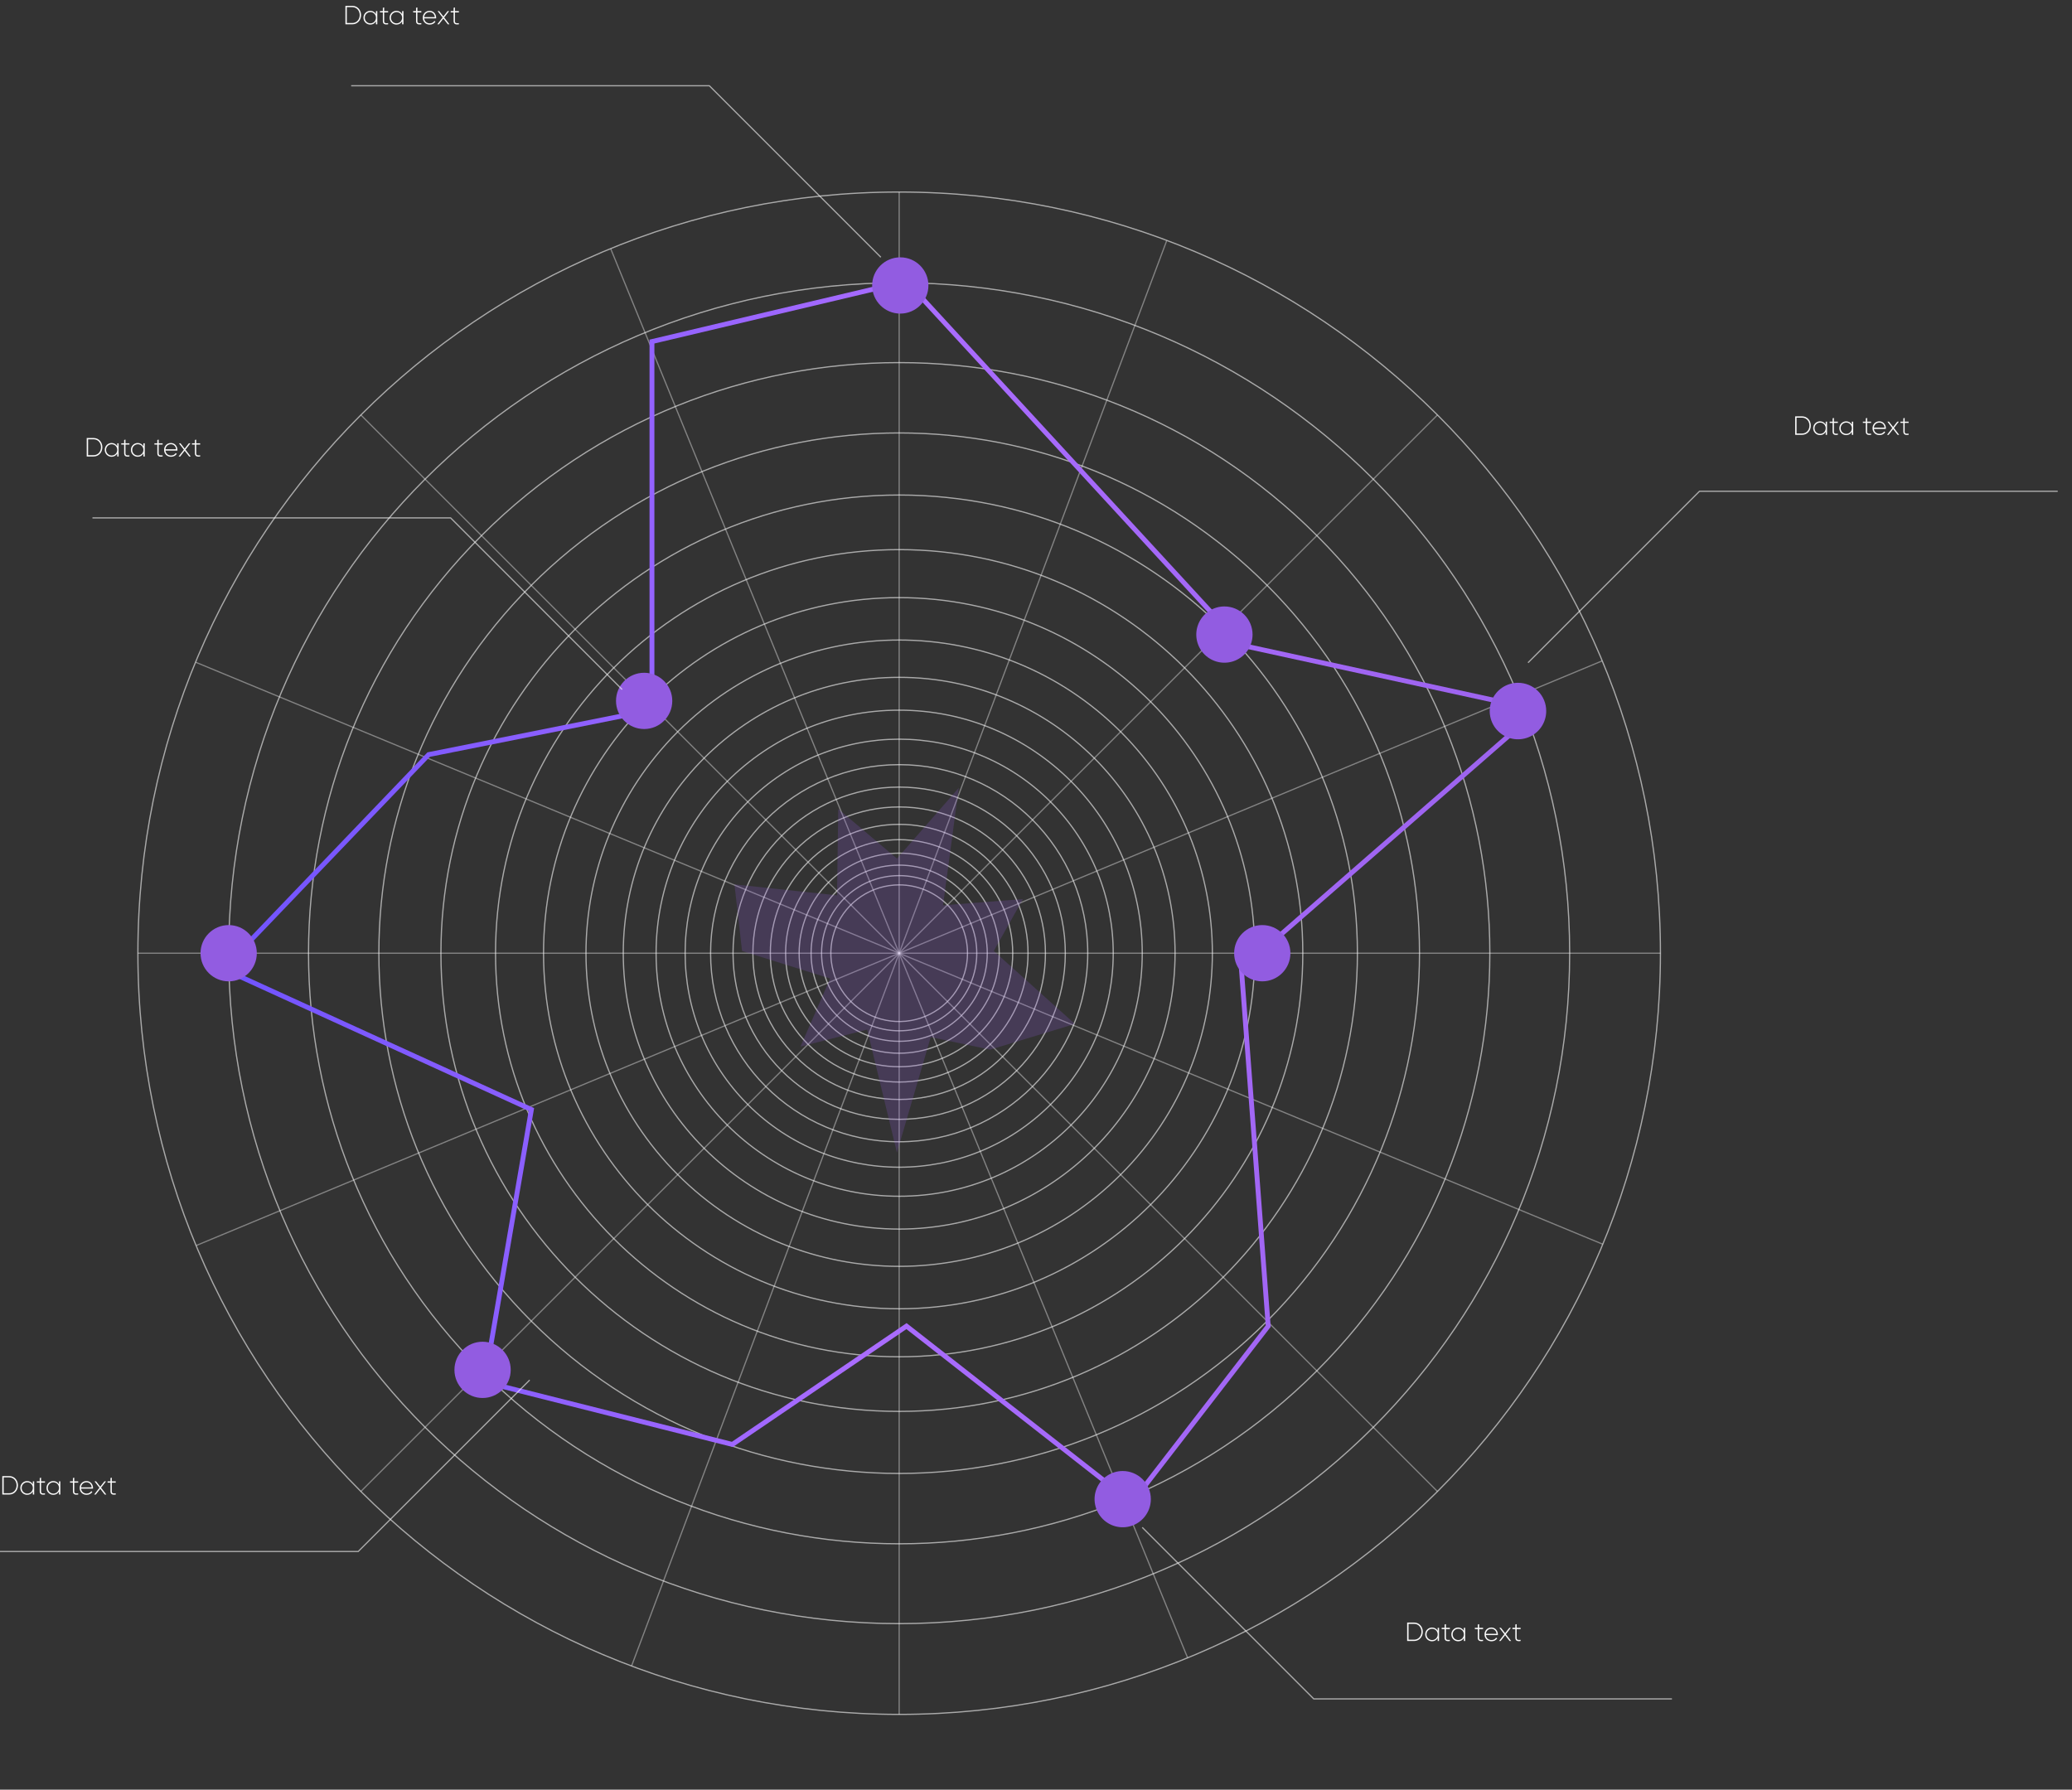 <svg width="426" height="368" viewBox="0 0 426 368" fill="none" xmlns="http://www.w3.org/2000/svg">
<rect x="0" y="0" width="426" height="368" fill="#333333" stroke="none"/>
<path opacity="0.4" d="M184.867 39.508V352.517" stroke="#FAFAFA" stroke-width="0.25" stroke-miterlimit="10"/>
<path opacity="0.4" d="M341.383 196.001H28.351" stroke="#FAFAFA" stroke-width="0.25" stroke-miterlimit="10"/>
<path opacity="0.4" d="M295.539 306.674L74.194 85.329" stroke="#FAFAFA" stroke-width="0.25" stroke-miterlimit="10"/>
<path opacity="0.4" d="M244.163 340.856L125.571 51.17" stroke="#FAFAFA" stroke-width="0.25" stroke-miterlimit="10"/>
<path opacity="0.4" d="M129.863 342.531L239.87 49.494" stroke="#FAFAFA" stroke-width="0.25" stroke-miterlimit="10"/>
<path opacity="0.4" d="M74.194 306.674L295.539 85.329" stroke="#FAFAFA" stroke-width="0.25" stroke-miterlimit="10"/>
<path opacity="0.4" d="M40.357 256.1L329.377 135.901" stroke="#FAFAFA" stroke-width="0.25" stroke-miterlimit="10"/>
<path opacity="0.4" d="M40.242 136.177L329.492 255.825" stroke="#FAFAFA" stroke-width="0.25" stroke-miterlimit="10"/>
<path opacity="0.6" d="M184.867 352.517C271.309 352.517 341.383 282.442 341.383 196.001C341.383 109.559 271.309 39.484 184.867 39.484C98.426 39.484 28.351 109.559 28.351 196.001C28.351 282.442 98.426 352.517 184.867 352.517Z" stroke="#FAFAFA" stroke-width="0.25" stroke-miterlimit="10"/>
<path opacity="0.6" d="M184.867 333.854C261.001 333.854 322.72 272.135 322.72 196.001C322.72 119.867 261.001 58.148 184.867 58.148C108.733 58.148 47.015 119.867 47.015 196.001C47.015 272.135 108.733 333.854 184.867 333.854Z" stroke="#FAFAFA" stroke-width="0.25" stroke-miterlimit="10"/>
<path opacity="0.6" d="M270.741 281.868C318.166 234.443 318.165 157.553 270.741 110.128C223.316 62.703 146.425 62.703 99 110.128C51.575 157.553 51.575 234.443 99 281.868C146.425 329.293 223.316 329.293 270.741 281.868Z" stroke="#FAFAFA" stroke-width="0.25" stroke-miterlimit="10"/>
<path opacity="0.6" d="M260.514 271.642C302.291 229.865 302.291 162.131 260.514 120.354C218.737 78.577 151.003 78.577 109.226 120.354C67.449 162.131 67.449 229.865 109.226 271.642C151.003 313.419 218.737 313.419 260.514 271.642Z" stroke="#FAFAFA" stroke-width="0.25" stroke-miterlimit="10"/>
<path opacity="0.6" d="M184.867 290.214C236.899 290.214 279.08 248.033 279.08 196.001C279.08 143.969 236.899 101.788 184.867 101.788C132.835 101.788 90.654 143.969 90.654 196.001C90.654 248.033 132.835 290.214 184.867 290.214Z" stroke="#FAFAFA" stroke-width="0.25" stroke-miterlimit="10"/>
<path opacity="0.6" d="M184.867 278.988C230.699 278.988 267.854 241.833 267.854 196.001C267.854 150.168 230.699 113.014 184.867 113.014C139.034 113.014 101.88 150.168 101.88 196.001C101.88 241.833 139.034 278.988 184.867 278.988Z" stroke="#FAFAFA" stroke-width="0.25" stroke-miterlimit="10"/>
<path opacity="0.6" d="M184.867 269.116C225.248 269.116 257.983 236.381 257.983 196.001C257.983 155.62 225.248 122.885 184.867 122.885C144.486 122.885 111.751 155.62 111.751 196.001C111.751 236.381 144.486 269.116 184.867 269.116Z" stroke="#FAFAFA" stroke-width="0.25" stroke-miterlimit="10"/>
<path opacity="0.6" d="M230.402 241.53C255.549 216.384 255.549 175.613 230.402 150.466C205.256 125.319 164.484 125.319 139.338 150.466C114.191 175.613 114.191 216.384 139.338 241.53C164.484 266.677 205.255 266.677 230.402 241.53Z" stroke="#FAFAFA" stroke-width="0.25" stroke-miterlimit="10"/>
<path opacity="0.6" d="M184.867 252.726C216.195 252.726 241.592 227.33 241.592 196.001C241.592 164.673 216.195 139.276 184.867 139.276C153.539 139.276 128.142 164.673 128.142 196.001C128.142 227.33 153.539 252.726 184.867 252.726Z" stroke="#FAFAFA" stroke-width="0.25" stroke-miterlimit="10"/>
<path opacity="0.6" d="M184.868 245.977C212.468 245.977 234.843 223.602 234.843 196.001C234.843 168.4 212.468 146.025 184.868 146.025C157.267 146.025 134.892 168.4 134.892 196.001C134.892 223.602 157.267 245.977 184.868 245.977Z" stroke="#FAFAFA" stroke-width="0.25" stroke-miterlimit="10"/>
<path opacity="0.6" d="M215.988 227.116C233.174 209.93 233.174 182.066 215.988 164.88C198.802 147.694 170.938 147.694 153.752 164.88C136.566 182.066 136.566 209.93 153.752 227.116C170.938 244.302 198.802 244.302 215.988 227.116Z" stroke="#FAFAFA" stroke-width="0.25" stroke-miterlimit="10"/>
<path opacity="0.6" d="M184.867 234.774C206.281 234.774 223.64 217.415 223.64 196.001C223.64 174.587 206.281 157.228 184.867 157.228C163.453 157.228 146.094 174.587 146.094 196.001C146.094 217.415 163.453 234.774 184.867 234.774Z" stroke="#FAFAFA" stroke-width="0.25" stroke-miterlimit="10"/>
<path opacity="0.6" d="M184.867 230.16C203.733 230.16 219.026 214.866 219.026 196.001C219.026 177.135 203.733 161.842 184.867 161.842C166.002 161.842 150.708 177.135 150.708 196.001C150.708 214.866 166.002 230.16 184.867 230.16Z" stroke="#FAFAFA" stroke-width="0.25" stroke-miterlimit="10"/>
<path opacity="0.6" d="M184.867 226.073C201.475 226.073 214.939 212.609 214.939 196.001C214.939 179.392 201.475 165.928 184.867 165.928C168.258 165.928 154.794 179.392 154.794 196.001C154.794 212.609 168.258 226.073 184.867 226.073Z" stroke="#FAFAFA" stroke-width="0.25" stroke-miterlimit="10"/>
<path opacity="0.6" d="M203.602 214.73C213.948 204.385 213.948 187.611 203.602 177.266C193.257 166.92 176.483 166.92 166.138 177.266C155.792 187.611 155.792 204.385 166.138 214.73C176.483 225.076 193.257 225.076 203.602 214.73Z" stroke="#FAFAFA" stroke-width="0.25" stroke-miterlimit="10"/>
<path opacity="0.6" d="M184.867 219.348C197.761 219.348 208.214 208.895 208.214 196.001C208.214 183.107 197.761 172.654 184.867 172.654C171.973 172.654 161.521 183.107 161.521 196.001C161.521 208.895 171.973 219.348 184.867 219.348Z" stroke="#FAFAFA" stroke-width="0.25" stroke-miterlimit="10"/>
<path opacity="0.6" d="M199.414 210.542C207.447 202.51 207.447 189.486 199.414 181.454C191.382 173.421 178.358 173.421 170.326 181.454C162.293 189.486 162.293 202.51 170.326 210.542C178.358 218.575 191.382 218.575 199.414 210.542Z" stroke="#FAFAFA" stroke-width="0.25" stroke-miterlimit="10"/>
<path opacity="0.6" d="M184.867 214.114C194.871 214.114 202.98 206.004 202.98 196.001C202.98 185.998 194.871 177.889 184.867 177.889C174.864 177.889 166.755 185.998 166.755 196.001C166.755 206.004 174.864 214.114 184.867 214.114Z" stroke="#FAFAFA" stroke-width="0.25" stroke-miterlimit="10"/>
<path opacity="0.6" d="M184.867 211.956C193.679 211.956 200.822 204.813 200.822 196.002C200.822 187.19 193.679 180.047 184.867 180.047C176.056 180.047 168.912 187.19 168.912 196.002C168.912 204.813 176.056 211.956 184.867 211.956Z" stroke="#FAFAFA" stroke-width="0.25" stroke-miterlimit="10"/>
<path opacity="0.6" d="M198.917 196.001C198.917 198.78 198.093 201.496 196.549 203.807C195.005 206.117 192.811 207.918 190.244 208.981C187.677 210.045 184.852 210.323 182.126 209.781C179.401 209.239 176.898 207.901 174.933 205.936C172.968 203.971 171.63 201.468 171.088 198.742C170.546 196.017 170.824 193.192 171.887 190.625C172.951 188.058 174.752 185.864 177.062 184.32C179.372 182.776 182.089 181.952 184.867 181.952C188.593 181.952 192.167 183.432 194.802 186.067C197.436 188.702 198.917 192.275 198.917 196.001Z" stroke="#FAFAFA" stroke-width="0.25" stroke-miterlimit="10"/>
<path d="M370.51 85.609H369.082V89.41H370.51C371.558 89.41 372.302 88.558 372.302 87.51C372.302 86.462 371.558 85.609 370.51 85.609ZM370.51 89.139H369.37V85.881H370.51C371.406 85.881 372.019 86.608 372.019 87.51C372.019 88.411 371.406 89.139 370.51 89.139ZM375.362 86.695V87.309C375.134 86.901 374.716 86.635 374.194 86.635C373.423 86.635 372.788 87.249 372.788 88.053C372.788 88.856 373.423 89.47 374.194 89.47C374.716 89.47 375.134 89.204 375.362 88.797V89.41H375.639V86.695H375.362ZM374.216 89.209C373.57 89.209 373.065 88.699 373.065 88.053C373.065 87.406 373.57 86.896 374.216 86.896C374.862 86.896 375.362 87.406 375.362 88.053C375.362 88.699 374.862 89.209 374.216 89.209ZM377.863 86.961V86.695H377.054V85.935L376.777 86.016V86.695H376.179V86.961H376.777V88.726C376.777 89.345 377.151 89.519 377.863 89.41V89.166C377.309 89.215 377.054 89.204 377.054 88.726V86.961H377.863ZM380.739 86.695V87.309C380.511 86.901 380.093 86.635 379.571 86.635C378.8 86.635 378.165 87.249 378.165 88.053C378.165 88.856 378.8 89.47 379.571 89.47C380.093 89.47 380.511 89.204 380.739 88.797V89.41H381.016V86.695H380.739ZM379.593 89.209C378.947 89.209 378.442 88.699 378.442 88.053C378.442 87.406 378.947 86.896 379.593 86.896C380.239 86.896 380.739 87.406 380.739 88.053C380.739 88.699 380.239 89.209 379.593 89.209ZM384.687 86.961V86.695H383.878V85.935L383.601 86.016V86.695H383.004V86.961H383.601V88.726C383.601 89.345 383.976 89.519 384.687 89.41V89.166C384.133 89.215 383.878 89.204 383.878 88.726V86.961H384.687ZM386.396 86.635C385.565 86.635 384.99 87.254 384.99 88.053C384.99 88.873 385.582 89.47 386.418 89.47C386.955 89.47 387.379 89.225 387.602 88.856L387.363 88.715C387.205 89.003 386.868 89.209 386.423 89.209C385.804 89.209 385.337 88.807 385.272 88.194H387.732C387.732 88.15 387.737 88.107 387.737 88.064C387.737 87.32 387.221 86.635 386.396 86.635ZM386.396 86.896C386.928 86.896 387.395 87.265 387.455 87.928H385.272C385.326 87.325 385.777 86.896 386.396 86.896ZM390.47 89.41L389.39 88.009L390.405 86.695H390.079L389.221 87.797L388.369 86.695H388.038L389.059 88.015L387.973 89.41H388.304L389.221 88.226L390.139 89.41H390.47ZM392.408 86.961V86.695H391.599V85.935L391.322 86.016V86.695H390.725V86.961H391.322V88.726C391.322 89.345 391.697 89.519 392.408 89.41V89.166C391.854 89.215 391.599 89.204 391.599 88.726V86.961H392.408Z" fill="#FAFAFA"/>
<path opacity="0.2" d="M172.342 166.334L184.411 176.548L197.122 162L193.89 186.151L210.312 184.871L204.318 195.545L221 210.546L203.58 215.829L191.361 213.255L184.411 237L178.288 211.704L164.579 215.199L170.675 201.207L152.565 195.545L151 181.851L172.09 184.106L172.342 166.334Z" fill="#925CE1"/>
<path d="M186.375 57.841L134.043 70.235V145.979L88.138 155.16L45.905 199.229L109.254 228.149L99.614 284.153L150.569 297.007L186.375 272.677L232.739 308.942L260.742 272.677L255.233 199.229L316.287 145.979L255.233 132.666L186.375 57.841Z" stroke="url(#paint0_linear_55_1940)" stroke-linecap="round"/>
<path d="M185.096 64.484C188.291 64.484 190.881 61.894 190.881 58.699C190.881 55.504 188.291 52.914 185.096 52.914C181.902 52.914 179.312 55.504 179.312 58.699C179.312 61.894 181.902 64.484 185.096 64.484Z" fill="#925CE1"/>
<path d="M257.524 130.483C257.524 131.627 257.185 132.746 256.549 133.697C255.913 134.649 255.01 135.39 253.953 135.828C252.896 136.266 251.733 136.38 250.61 136.157C249.488 135.934 248.458 135.383 247.648 134.574C246.839 133.765 246.288 132.734 246.065 131.612C245.842 130.49 245.957 129.326 246.394 128.269C246.832 127.212 247.574 126.309 248.525 125.673C249.476 125.038 250.595 124.698 251.739 124.698C253.273 124.698 254.745 125.308 255.83 126.393C256.915 127.478 257.524 128.949 257.524 130.483Z" fill="#925CE1"/>
<path d="M317.899 146.208C317.899 147.357 317.559 148.48 316.92 149.435C316.282 150.39 315.375 151.135 314.314 151.574C313.253 152.014 312.085 152.129 310.958 151.905C309.832 151.681 308.797 151.127 307.984 150.315C307.172 149.503 306.619 148.468 306.395 147.341C306.171 146.215 306.286 145.047 306.725 143.986C307.165 142.925 307.909 142.017 308.865 141.379C309.82 140.741 310.943 140.4 312.091 140.4C312.855 140.397 313.611 140.546 314.317 140.836C315.023 141.127 315.665 141.555 316.205 142.095C316.745 142.635 317.172 143.276 317.463 143.982C317.754 144.688 317.902 145.445 317.899 146.208Z" fill="#925CE1"/>
<path d="M259.521 201.786C262.716 201.786 265.306 199.196 265.306 196.001C265.306 192.806 262.716 190.216 259.521 190.216C256.326 190.216 253.736 192.806 253.736 196.001C253.736 199.196 256.326 201.786 259.521 201.786Z" fill="#925CE1"/>
<path d="M236.611 308.258C236.611 309.402 236.272 310.52 235.636 311.472C235 312.423 234.097 313.164 233.04 313.602C231.983 314.04 230.819 314.155 229.697 313.931C228.575 313.708 227.544 313.157 226.735 312.348C225.926 311.539 225.375 310.508 225.152 309.386C224.929 308.264 225.043 307.101 225.481 306.044C225.919 304.987 226.661 304.083 227.612 303.448C228.563 302.812 229.682 302.473 230.826 302.473C231.586 302.473 232.338 302.622 233.04 302.913C233.742 303.204 234.379 303.63 234.917 304.167C235.454 304.704 235.88 305.342 236.171 306.044C236.461 306.746 236.611 307.498 236.611 308.258Z" fill="#925CE1"/>
<path d="M47.014 201.786C50.209 201.786 52.799 199.196 52.799 196.001C52.799 192.806 50.209 190.216 47.014 190.216C43.819 190.216 41.229 192.806 41.229 196.001C41.229 199.196 43.819 201.786 47.014 201.786Z" fill="#925CE1"/>
<path d="M132.435 149.905C135.63 149.905 138.22 147.315 138.22 144.12C138.22 140.925 135.63 138.335 132.435 138.335C129.24 138.335 126.65 140.925 126.65 144.12C126.65 147.315 129.24 149.905 132.435 149.905Z" fill="#925CE1"/>
<path d="M99.217 287.459C102.412 287.459 105.002 284.869 105.002 281.674C105.002 278.479 102.412 275.889 99.217 275.889C96.022 275.889 93.432 278.479 93.432 281.674C93.432 284.869 96.022 287.459 99.217 287.459Z" fill="#925CE1"/>
<path opacity="0.6" d="M314.157 136.269L349.418 101.008H423.062" stroke="#FAFAFA" stroke-width="0.25" stroke-miterlimit="10"/>
<path d="M290.736 333.629H289.308V337.43H290.736C291.784 337.43 292.528 336.577 292.528 335.529C292.528 334.481 291.784 333.629 290.736 333.629ZM290.736 337.158H289.596V333.9H290.736C291.632 333.9 292.246 334.628 292.246 335.529C292.246 336.431 291.632 337.158 290.736 337.158ZM295.588 334.715V335.328C295.36 334.921 294.942 334.655 294.421 334.655C293.65 334.655 293.015 335.269 293.015 336.072C293.015 336.876 293.65 337.489 294.421 337.489C294.942 337.489 295.36 337.223 295.588 336.816V337.43H295.865V334.715H295.588ZM294.443 337.229C293.797 337.229 293.292 336.718 293.292 336.072C293.292 335.426 293.797 334.916 294.443 334.916C295.089 334.916 295.588 335.426 295.588 336.072C295.588 336.718 295.089 337.229 294.443 337.229ZM298.089 334.981V334.715H297.28V333.954L297.003 334.036V334.715H296.406V334.981H297.003V336.746C297.003 337.365 297.378 337.538 298.089 337.43V337.185C297.535 337.234 297.28 337.223 297.28 336.746V334.981H298.089ZM300.965 334.715V335.328C300.737 334.921 300.319 334.655 299.798 334.655C299.027 334.655 298.392 335.269 298.392 336.072C298.392 336.876 299.027 337.489 299.798 337.489C300.319 337.489 300.737 337.223 300.965 336.816V337.43H301.242V334.715H300.965ZM299.82 337.229C299.174 337.229 298.669 336.718 298.669 336.072C298.669 335.426 299.174 334.916 299.82 334.916C300.466 334.916 300.965 335.426 300.965 336.072C300.965 336.718 300.466 337.229 299.82 337.229ZM304.914 334.981V334.715H304.105V333.954L303.828 334.036V334.715H303.23V334.981H303.828V336.746C303.828 337.365 304.202 337.538 304.914 337.43V337.185C304.36 337.234 304.105 337.223 304.105 336.746V334.981H304.914ZM306.623 334.655C305.792 334.655 305.216 335.274 305.216 336.072C305.216 336.892 305.808 337.489 306.644 337.489C307.182 337.489 307.605 337.245 307.828 336.876L307.589 336.735C307.432 337.022 307.095 337.229 306.65 337.229C306.031 337.229 305.564 336.827 305.499 336.213H307.958C307.958 336.17 307.964 336.126 307.964 336.083C307.964 335.339 307.448 334.655 306.623 334.655ZM306.623 334.916C307.155 334.916 307.622 335.285 307.681 335.947H305.499C305.553 335.345 306.004 334.916 306.623 334.916ZM310.697 337.43L309.616 336.029L310.632 334.715H310.306L309.448 335.817L308.596 334.715H308.264L309.285 336.034L308.199 337.43H308.53L309.448 336.246L310.366 337.43H310.697ZM312.635 334.981V334.715H311.825V333.954L311.549 334.036V334.715H310.951V334.981H311.549V336.746C311.549 337.365 311.923 337.538 312.635 337.43V337.185C312.081 337.234 311.825 337.223 311.825 336.746V334.981H312.635Z" fill="#FAFAFA"/>
<path opacity="0.6" d="M234.843 314.065L270.104 349.326H343.748" stroke="#FAFAFA" stroke-width="0.25" stroke-miterlimit="10"/>
<path d="M1.901 303.511H0.472V307.312H1.901C2.948 307.312 3.692 306.459 3.692 305.411C3.692 304.363 2.948 303.511 1.901 303.511ZM1.901 307.04H0.76V303.782H1.901C2.796 303.782 3.41 304.51 3.41 305.411C3.41 306.312 2.796 307.04 1.901 307.04ZM6.753 304.597V305.21C6.524 304.803 6.106 304.537 5.585 304.537C4.814 304.537 4.179 305.15 4.179 305.954C4.179 306.758 4.814 307.371 5.585 307.371C6.106 307.371 6.524 307.105 6.753 306.698V307.312H7.029V304.597H6.753ZM5.607 307.111C4.961 307.111 4.456 306.6 4.456 305.954C4.456 305.308 4.961 304.797 5.607 304.797C6.253 304.797 6.753 305.308 6.753 305.954C6.753 306.6 6.253 307.111 5.607 307.111ZM9.253 304.863V304.597H8.444V303.836L8.167 303.918V304.597H7.57V304.863H8.167V306.627C8.167 307.246 8.542 307.42 9.253 307.312V307.067C8.699 307.116 8.444 307.105 8.444 306.627V304.863H9.253ZM12.13 304.597V305.21C11.902 304.803 11.483 304.537 10.962 304.537C10.191 304.537 9.556 305.15 9.556 305.954C9.556 306.758 10.191 307.371 10.962 307.371C11.483 307.371 11.902 307.105 12.13 306.698V307.312H12.406V304.597H12.13ZM10.984 307.111C10.338 307.111 9.833 306.6 9.833 305.954C9.833 305.308 10.338 304.797 10.984 304.797C11.63 304.797 12.13 305.308 12.13 305.954C12.13 306.6 11.63 307.111 10.984 307.111ZM16.078 304.863V304.597H15.269V303.836L14.992 303.918V304.597H14.395V304.863H14.992V306.627C14.992 307.246 15.367 307.42 16.078 307.312V307.067C15.524 307.116 15.269 307.105 15.269 306.627V304.863H16.078ZM17.787 304.537C16.956 304.537 16.38 305.156 16.38 305.954C16.38 306.774 16.972 307.371 17.808 307.371C18.346 307.371 18.77 307.127 18.992 306.758L18.753 306.616C18.596 306.904 18.259 307.111 17.814 307.111C17.195 307.111 16.728 306.709 16.663 306.095H19.122C19.122 306.052 19.128 306.008 19.128 305.965C19.128 305.221 18.612 304.537 17.787 304.537ZM17.787 304.797C18.319 304.797 18.786 305.167 18.846 305.829H16.663C16.717 305.226 17.168 304.797 17.787 304.797ZM21.861 307.312L20.78 305.911L21.796 304.597H21.47L20.612 305.699L19.76 304.597H19.428L20.449 305.916L19.363 307.312H19.694L20.612 306.128L21.53 307.312H21.861ZM23.799 304.863V304.597H22.99V303.836L22.713 303.918V304.597H22.115V304.863H22.713V306.627C22.713 307.246 23.087 307.42 23.799 307.312V307.067C23.245 307.116 22.99 307.105 22.99 306.627V304.863H23.799Z" fill="#FAFAFA"/>
<path opacity="0.6" d="M108.905 283.763L73.644 319.024H0" stroke="#FAFAFA" stroke-width="0.25" stroke-miterlimit="10"/>
<path d="M72.445 1.199H71.017V5H72.445C73.493 5 74.237 4.147 74.237 3.099C74.237 2.052 73.493 1.199 72.445 1.199ZM72.445 4.729H71.305V1.47H72.445C73.341 1.47 73.955 2.198 73.955 3.099C73.955 4.001 73.341 4.729 72.445 4.729ZM77.297 2.285V2.899C77.069 2.491 76.651 2.225 76.13 2.225C75.359 2.225 74.724 2.839 74.724 3.643C74.724 4.446 75.359 5.06 76.13 5.06C76.651 5.06 77.069 4.794 77.297 4.386V5H77.574V2.285H77.297ZM76.152 4.799C75.506 4.799 75.001 4.289 75.001 3.643C75.001 2.996 75.506 2.486 76.152 2.486C76.798 2.486 77.297 2.996 77.297 3.643C77.297 4.289 76.798 4.799 76.152 4.799ZM79.798 2.551V2.285H78.989V1.525L78.712 1.606V2.285H78.115V2.551H78.712V4.316C78.712 4.935 79.087 5.109 79.798 5V4.756C79.244 4.805 78.989 4.794 78.989 4.316V2.551H79.798ZM82.674 2.285V2.899C82.446 2.491 82.028 2.225 81.507 2.225C80.736 2.225 80.101 2.839 80.101 3.643C80.101 4.446 80.736 5.06 81.507 5.06C82.028 5.06 82.446 4.794 82.674 4.386V5H82.951V2.285H82.674ZM81.529 4.799C80.882 4.799 80.377 4.289 80.377 3.643C80.377 2.996 80.882 2.486 81.529 2.486C82.175 2.486 82.674 2.996 82.674 3.643C82.674 4.289 82.175 4.799 81.529 4.799ZM86.623 2.551V2.285H85.814V1.525L85.537 1.606V2.285H84.939V2.551H85.537V4.316C85.537 4.935 85.911 5.109 86.623 5V4.756C86.069 4.805 85.814 4.794 85.814 4.316V2.551H86.623ZM88.332 2.225C87.501 2.225 86.925 2.844 86.925 3.643C86.925 4.462 87.517 5.06 88.353 5.06C88.891 5.06 89.314 4.815 89.537 4.446L89.298 4.305C89.141 4.593 88.804 4.799 88.359 4.799C87.74 4.799 87.273 4.397 87.208 3.784H89.667C89.667 3.74 89.673 3.697 89.673 3.653C89.673 2.909 89.157 2.225 88.332 2.225ZM88.332 2.486C88.864 2.486 89.331 2.855 89.391 3.518H87.208C87.262 2.915 87.713 2.486 88.332 2.486ZM92.406 5L91.325 3.599L92.341 2.285H92.015L91.157 3.387L90.305 2.285H89.973L90.994 3.604L89.908 5H90.239L91.157 3.816L92.075 5H92.406ZM94.344 2.551V2.285H93.534V1.525L93.258 1.606V2.285H92.66V2.551H93.258V4.316C93.258 4.935 93.632 5.109 94.344 5V4.756C93.79 4.805 93.534 4.794 93.534 4.316V2.551H94.344Z" fill="#FAFAFA"/>
<path opacity="0.6" d="M181.102 52.892L145.841 17.631H72.198" stroke="#FAFAFA" stroke-width="0.25" stroke-miterlimit="10"/>
<path d="M19.256 90.062H17.828V93.863H19.256C20.304 93.863 21.047 93.011 21.047 91.963C21.047 90.915 20.304 90.062 19.256 90.062ZM19.256 93.592H18.115V90.334H19.256C20.152 90.334 20.765 91.061 20.765 91.963C20.765 92.864 20.152 93.592 19.256 93.592ZM24.108 91.148V91.762C23.88 91.355 23.462 91.089 22.94 91.089C22.169 91.089 21.534 91.702 21.534 92.506C21.534 93.309 22.169 93.923 22.94 93.923C23.462 93.923 23.88 93.657 24.108 93.25V93.863H24.385V91.148H24.108ZM22.962 93.662C22.316 93.662 21.811 93.152 21.811 92.506C21.811 91.86 22.316 91.349 22.962 91.349C23.608 91.349 24.108 91.86 24.108 92.506C24.108 93.152 23.608 93.662 22.962 93.662ZM26.608 91.414V91.148H25.799V90.388L25.522 90.469V91.148H24.925V91.414H25.522V93.179C25.522 93.798 25.897 93.972 26.608 93.863V93.619C26.055 93.668 25.799 93.657 25.799 93.179V91.414H26.608ZM29.485 91.148V91.762C29.257 91.355 28.838 91.089 28.317 91.089C27.546 91.089 26.911 91.702 26.911 92.506C26.911 93.309 27.546 93.923 28.317 93.923C28.838 93.923 29.257 93.657 29.485 93.25V93.863H29.762V91.148H29.485ZM28.339 93.662C27.693 93.662 27.188 93.152 27.188 92.506C27.188 91.86 27.693 91.349 28.339 91.349C28.985 91.349 29.485 91.86 29.485 92.506C29.485 93.152 28.985 93.662 28.339 93.662ZM33.433 91.414V91.148H32.624V90.388L32.347 90.469V91.148H31.75V91.414H32.347V93.179C32.347 93.798 32.722 93.972 33.433 93.863V93.619C32.879 93.668 32.624 93.657 32.624 93.179V91.414H33.433ZM35.142 91.089C34.311 91.089 33.735 91.708 33.735 92.506C33.735 93.326 34.327 93.923 35.163 93.923C35.701 93.923 36.125 93.679 36.347 93.309L36.108 93.168C35.951 93.456 35.614 93.662 35.169 93.662C34.55 93.662 34.083 93.261 34.018 92.647H36.478C36.478 92.603 36.483 92.56 36.483 92.517C36.483 91.773 35.967 91.089 35.142 91.089ZM35.142 91.349C35.674 91.349 36.141 91.718 36.201 92.381H34.018C34.072 91.778 34.523 91.349 35.142 91.349ZM39.216 93.863L38.136 92.462L39.151 91.148H38.825L37.967 92.251L37.115 91.148H36.783L37.804 92.468L36.718 93.863H37.05L37.967 92.68L38.885 93.863H39.216ZM41.154 91.414V91.148H40.345V90.388L40.068 90.469V91.148H39.47V91.414H40.068V93.179C40.068 93.798 40.442 93.972 41.154 93.863V93.619C40.6 93.668 40.345 93.657 40.345 93.179V91.414H41.154Z" fill="#FAFAFA"/>
<path opacity="0.6" d="M127.913 141.778L92.652 106.494H19.008" stroke="#FAFAFA" stroke-width="0.25" stroke-miterlimit="10"/>
<defs>
<linearGradient id="paint0_linear_55_1940" x1="35.161" y1="57.841" x2="416.961" y2="79.12" gradientUnits="userSpaceOnUse">
<stop stop-color="#6850FF"/>
<stop offset="0.404" stop-color="#AA6CFF"/>
<stop offset="1" stop-color="#925CE1"/>
</linearGradient>
</defs>
</svg>
